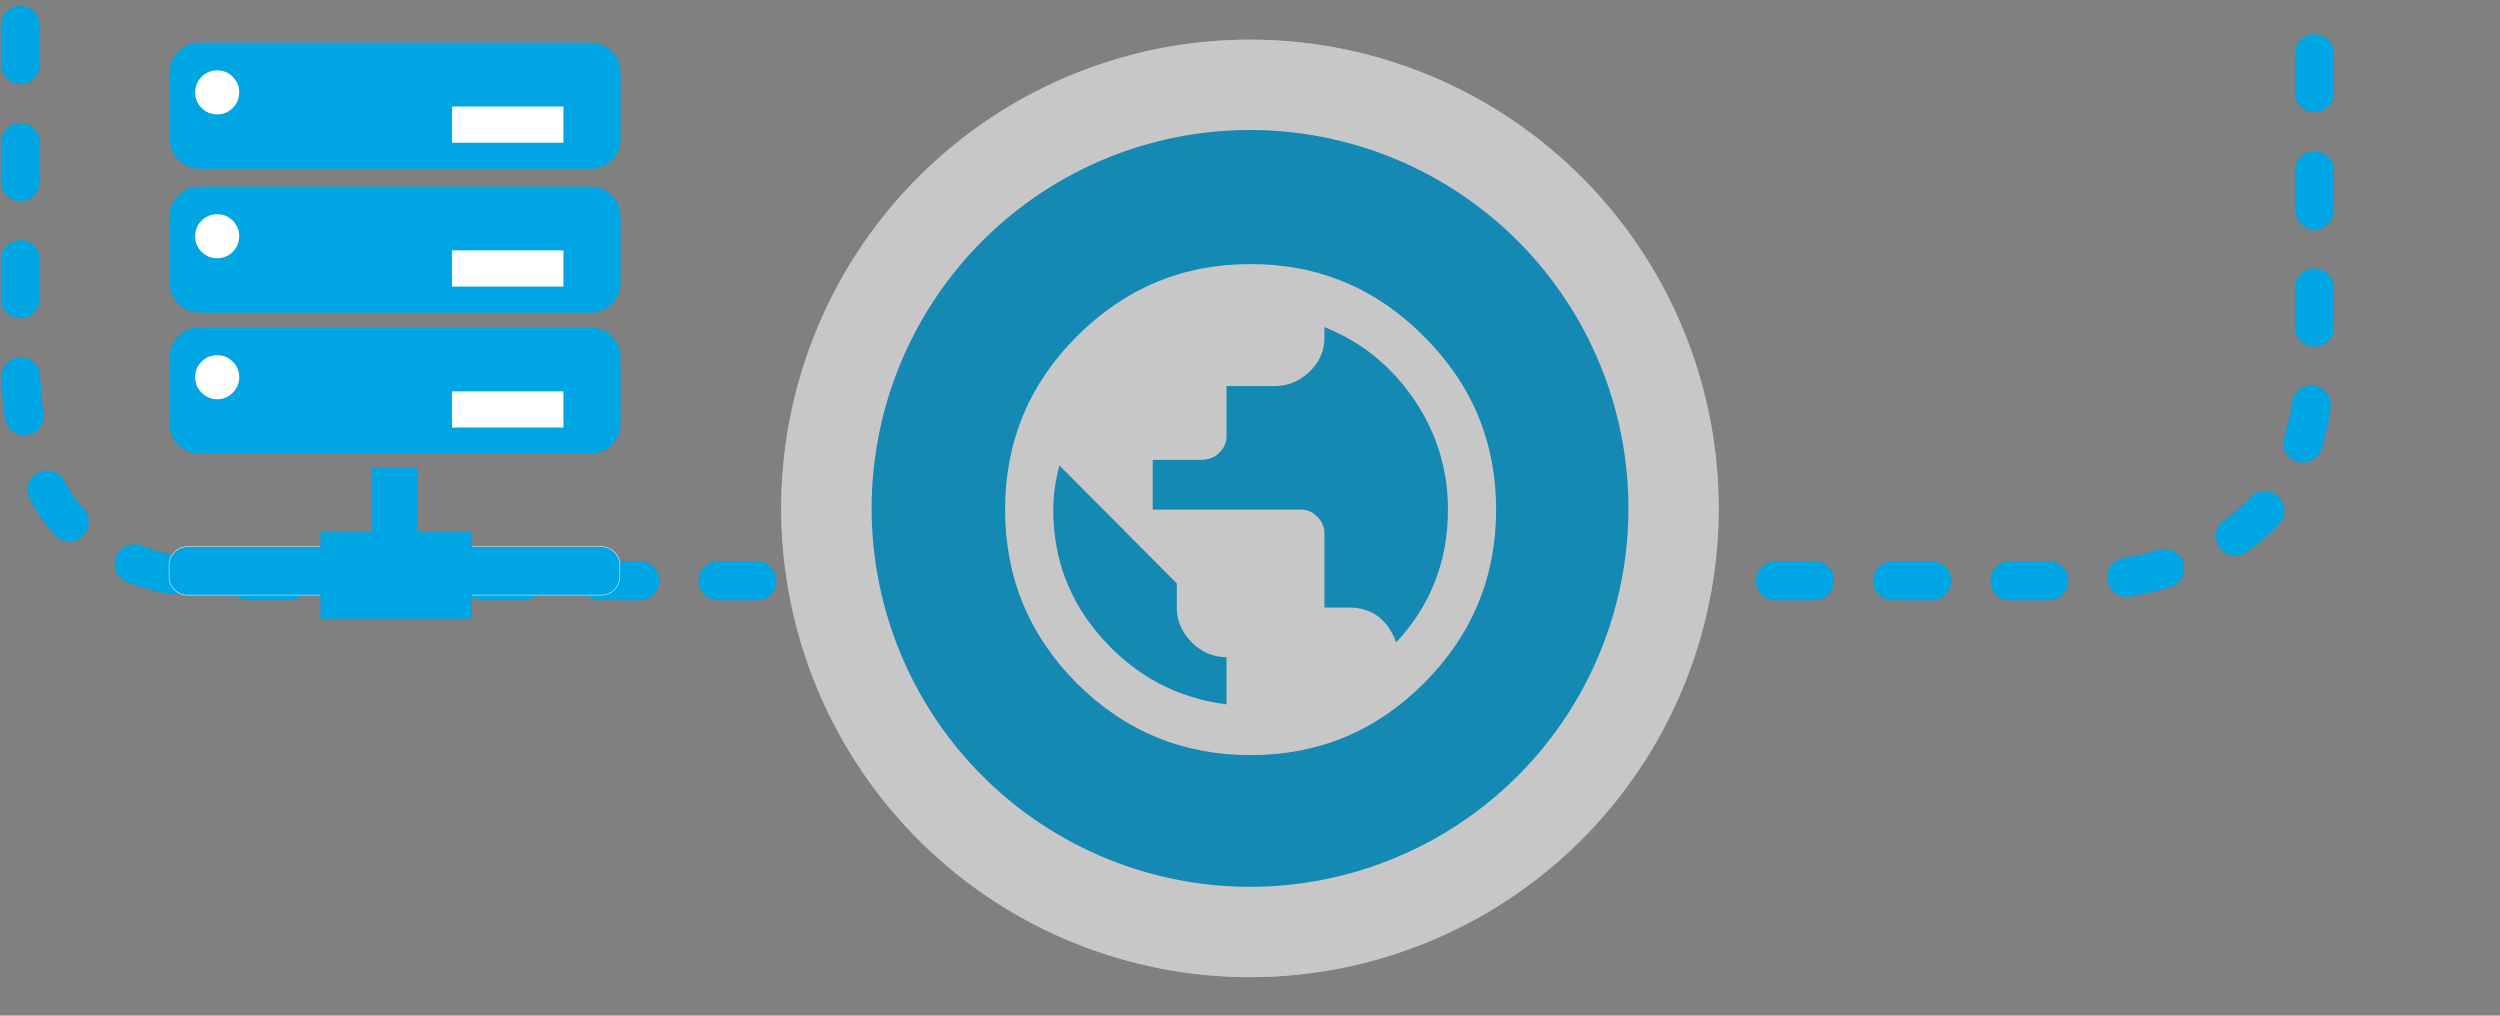 <?xml version="1.0" encoding="UTF-8" standalone="no"?>
<!-- Created with Inkscape (http://www.inkscape.org/) -->

<svg
   xmlns:dc="http://purl.org/dc/elements/1.1/"
   xmlns:cc="http://creativecommons.org/ns#"
   xmlns:rdf="http://www.w3.org/1999/02/22-rdf-syntax-ns#"
   xmlns:svg="http://www.w3.org/2000/svg"
   xmlns="http://www.w3.org/2000/svg"
   xmlns:sodipodi="http://sodipodi.sourceforge.net/DTD/sodipodi-0.dtd"
   xmlns:inkscape="http://www.inkscape.org/namespaces/inkscape"
   width="128"
   height="52"
   viewBox="0 0 33.867 13.758"
   version="1.1"
   id="svg3957"
   inkscape:version="0.92.4 (5da689c313, 2019-01-14)"
   sodipodi:docname="timeline-publish.svg">
  <rect x="0" y="0" width="33.867" height="13.758" fill="#808080" stroke="none"/>
  <defs
     id="defs3951" />
  <sodipodi:namedview
     id="base"
     pagecolor="#ffffff"
     bordercolor="#666666"
     borderopacity="1.0"
     inkscape:pageopacity="0.0"
     inkscape:pageshadow="2"
     inkscape:zoom="5.6"
     inkscape:cx="35.660731"
     inkscape:cy="47.057702"
     inkscape:document-units="px"
     inkscape:current-layer="layer1"
     showgrid="false"
     units="px"
     inkscape:window-width="1118"
     inkscape:window-height="802"
     inkscape:window-x="590"
     inkscape:window-y="106"
     inkscape:window-maximized="0" />
  <g
     inkscape:label="Layer 1"
     inkscape:groupmode="layer"
     id="layer1"
     transform="translate(0,-283.242)">
    <path
       sodipodi:nodetypes="cccc"
       inkscape:connector-curvature="0"
       id="path823"
       d="M 10.36,291.109 H 2.788 c -1.611,-0.214 -2.443,-0.924 -2.512,-2.842 v -4.722"
       style="fill:none;stroke:#00a6e3;stroke-width:0.529;stroke-linecap:round;stroke-linejoin:round;stroke-miterlimit:4;stroke-dasharray:0.529, 1.058;stroke-dashoffset:1.482;stroke-opacity:1" />
    <path
       style="fill:none;stroke:#00a6e3;stroke-width:0.529;stroke-linecap:round;stroke-linejoin:round;stroke-miterlimit:4;stroke-dasharray:0.529,1.058;stroke-dashoffset:1.005;stroke-opacity:1"
       d="m 23.471,291.109 h 5.04 c 1.611,-0.214 2.774,-0.924 2.842,-2.842 v -4.765"
       id="path11932"
       inkscape:connector-curvature="0"
       sodipodi:nodetypes="cccc" />
    <path
       style="opacity:1;fill:#ffffff;fill-opacity:1;stroke:none;stroke-width:0.585;stroke-linecap:round;stroke-linejoin:round;stroke-miterlimit:4;stroke-dasharray:0.585, 1.17;stroke-dashoffset:0;stroke-opacity:1"
       d="m 23.283,290.129 a 6.35,6.35 0 0 1 -6.35,6.35 6.35,6.35 0 0 1 -6.35,-6.35 6.35,6.35 0 0 1 6.35,-6.35 6.35,6.35 0 0 1 6.35,6.35 z"
       id="path818"
       inkscape:connector-curvature="0" />
    <path
       inkscape:connector-curvature="0"
       id="path825"
       d="m 22.06,290.129 a 5.126,5.126 0 0 1 -5.126,5.126 5.126,5.126 0 0 1 -5.126,-5.126 5.126,5.126 0 0 1 5.126,-5.126 5.126,5.126 0 0 1 5.126,5.126 z"
       style="opacity:1;fill:#00a6e3;fill-opacity:1;stroke:none;stroke-width:0.472;stroke-linecap:round;stroke-linejoin:round;stroke-miterlimit:4;stroke-dasharray:0.472, 0.945;stroke-dashoffset:0;stroke-opacity:1" />
    <g
       style="fill:#ffffff;fill-opacity:1"
       id="g10959"
       transform="matrix(1.677,0,0,1.677,-80.97,-767.061)">
      <g
         id="use10957"
         transform="matrix(0.265,0,0,0.265,56,632.8)">
        <path
           inkscape:connector-curvature="0"
           id="path827"
           d="m 13.438,-4.953 c 1.051,-1.125 1.578,-2.473 1.578,-4.047 0,-1.238 -0.352,-2.363 -1.047,-3.375 -0.688,-1.008 -1.594,-1.738 -2.719,-2.188 v 0.328 c 0,0.398 -0.152,0.742 -0.453,1.031 -0.305,0.293 -0.656,0.438 -1.062,0.438 H 8.266 V -11.25 c 0,0.211 -0.078,0.387 -0.234,0.531 -0.148,0.137 -0.328,0.203 -0.547,0.203 H 6.016 V -9 h 4.5 c 0.207,0 0.379,0.074 0.516,0.219 0.145,0.137 0.219,0.309 0.219,0.516 v 2.25 h 0.734 c 0.707,0 1.191,0.355 1.453,1.062 z M 8.266,-3.062 V -4.5 c -0.398,0 -0.75,-0.148 -1.062,-0.453 C 6.898,-5.266 6.75,-5.617 6.75,-6.016 V -6.75 l -3.578,-3.594 c -0.125,0.469 -0.188,0.918 -0.188,1.344 0,1.523 0.508,2.844 1.531,3.969 1.02,1.125 2.27,1.781 3.75,1.969 z m -4.562,-11.219 C 5.172,-15.75 6.938,-16.484 9,-16.484 c 2.062,0 3.82,0.734 5.281,2.203 1.469,1.461 2.203,3.219 2.203,5.281 0,2.062 -0.734,3.828 -2.203,5.297 -1.461,1.461 -3.219,2.188 -5.281,2.188 -2.062,0 -3.828,-0.727 -5.297,-2.188 C 2.242,-5.172 1.516,-6.938 1.516,-9 c 0,-2.062 0.727,-3.82 2.188,-5.281 z m 0,0"
           style="stroke:none" />
      </g>
    </g>
    <g
       id="g10951"
       transform="matrix(0.341,0,0,0.341,-42.138,202.131)">
      <path
         inkscape:connector-curvature="0"
         id="path10927"
         d="m 131.023,259.578 h 16.434 c 0.207,0 0.379,0.074 0.523,0.219 0.145,0.145 0.215,0.316 0.215,0.52 v 0.449 c 0,0.203 -0.07,0.379 -0.215,0.523 -0.145,0.141 -0.316,0.215 -0.523,0.215 h -16.434 c -0.203,0 -0.375,-0.074 -0.52,-0.215 -0.145,-0.145 -0.215,-0.32 -0.215,-0.523 v -0.449 c 0,-0.203 0.07,-0.375 0.215,-0.52 0.145,-0.145 0.316,-0.219 0.52,-0.219 z m 0,0"
         style="fill:#00a6e3;fill-opacity:1;fill-rule:nonzero;stroke:#ffffff;stroke-width:0.019;stroke-linecap:butt;stroke-linejoin:miter;stroke-miterlimit:4;stroke-opacity:1" />
      <path
         inkscape:connector-curvature="0"
         id="path10929"
         d="m 136.301,259 h 6.012 v 3.438 h -6.012 z m 0,0"
         style="fill:#00a6e3;fill-opacity:1;fill-rule:nonzero;stroke:none" />
      <path
         inkscape:connector-curvature="0"
         id="path10931"
         d="m 138.344,256.414 h 1.828 v 3.016 h -1.828 z m 0,0"
         style="fill:#00a6e3;fill-opacity:1;fill-rule:nonzero;stroke:none" />
      <path
         inkscape:connector-curvature="0"
         id="path10933"
         d="m 131.492,250.867 h 15.551 c 0.156,0 0.309,0.031 0.449,0.09 0.145,0.062 0.273,0.145 0.383,0.258 0.113,0.109 0.195,0.238 0.258,0.383 0.059,0.145 0.09,0.293 0.09,0.449 v 2.656 c 0,0.156 -0.031,0.305 -0.09,0.449 -0.062,0.145 -0.145,0.273 -0.258,0.383 -0.109,0.109 -0.238,0.195 -0.383,0.254 -0.141,0.062 -0.293,0.09 -0.449,0.09 h -15.551 c -0.156,0 -0.305,-0.027 -0.449,-0.09 -0.145,-0.059 -0.273,-0.145 -0.383,-0.254 -0.109,-0.109 -0.195,-0.238 -0.258,-0.383 -0.059,-0.145 -0.086,-0.293 -0.086,-0.449 v -2.656 c 0,-0.156 0.027,-0.305 0.086,-0.449 0.062,-0.145 0.148,-0.273 0.258,-0.383 0.109,-0.113 0.238,-0.195 0.383,-0.258 0.145,-0.059 0.293,-0.09 0.449,-0.09 z m 0,0"
         style="fill:#00a6e3;fill-opacity:1;fill-rule:nonzero;stroke:none" />
      <path
         inkscape:connector-curvature="0"
         id="path10935"
         d="m 133.074,252.848 c 0,0.239 -0.085,0.445 -0.255,0.615 -0.17,0.17 -0.378,0.26 -0.617,0.26 -0.245,0 -0.452,-0.09 -0.622,-0.26 -0.17,-0.17 -0.255,-0.377 -0.255,-0.615 0,-0.244 0.085,-0.451 0.255,-0.62 0.17,-0.17 0.378,-0.255 0.622,-0.255 0.239,0 0.447,0.085 0.617,0.255 0.17,0.17 0.255,0.376 0.255,0.62 z m 0,0"
         style="fill:#ffffff;fill-opacity:1;fill-rule:nonzero;stroke:none;stroke-width:1.36" />
      <path
         inkscape:connector-curvature="0"
         id="path10937"
         d="m 141.531,253.414 h 4.418 v 1.426 h -4.418 z m 0,0"
         style="fill:#ffffff;fill-opacity:1;fill-rule:nonzero;stroke:#ffffff;stroke-width:0.009;stroke-linecap:butt;stroke-linejoin:miter;stroke-miterlimit:4;stroke-opacity:1" />
      <path
         inkscape:connector-curvature="0"
         id="path10939"
         d="m 131.492,245.27 h 15.551 c 0.156,0 0.309,0.031 0.449,0.09 0.145,0.059 0.273,0.145 0.383,0.254 0.113,0.113 0.195,0.238 0.258,0.383 0.059,0.145 0.09,0.297 0.09,0.453 v 2.652 c 0,0.156 -0.031,0.309 -0.09,0.453 -0.062,0.145 -0.145,0.27 -0.258,0.383 -0.109,0.109 -0.238,0.195 -0.383,0.254 -0.141,0.059 -0.293,0.09 -0.449,0.09 h -15.551 c -0.156,0 -0.305,-0.031 -0.449,-0.09 -0.145,-0.059 -0.273,-0.145 -0.383,-0.254 -0.109,-0.113 -0.195,-0.238 -0.258,-0.383 -0.059,-0.145 -0.086,-0.297 -0.086,-0.453 v -2.652 c 0,-0.156 0.027,-0.309 0.086,-0.453 0.062,-0.145 0.148,-0.27 0.258,-0.383 0.109,-0.109 0.238,-0.195 0.383,-0.254 0.145,-0.059 0.293,-0.09 0.449,-0.09 z m 0,0"
         style="fill:#00a6e3;fill-opacity:1;fill-rule:nonzero;stroke:none" />
      <path
         inkscape:connector-curvature="0"
         id="path10941"
         d="m 133.074,247.249 c 0,0.239 -0.085,0.447 -0.255,0.617 -0.17,0.17 -0.378,0.255 -0.617,0.255 -0.245,0 -0.452,-0.085 -0.622,-0.255 -0.17,-0.17 -0.255,-0.378 -0.255,-0.617 0,-0.245 0.085,-0.452 0.255,-0.622 0.17,-0.17 0.378,-0.255 0.622,-0.255 0.239,0 0.447,0.085 0.617,0.255 0.17,0.17 0.255,0.378 0.255,0.622 z m 0,0"
         style="fill:#ffffff;fill-opacity:1;fill-rule:nonzero;stroke:none;stroke-width:1.362" />
      <path
         inkscape:connector-curvature="0"
         id="path10943"
         d="m 141.531,247.812 h 4.418 v 1.43 h -4.418 z m 0,0"
         style="fill:#ffffff;fill-opacity:1;fill-rule:nonzero;stroke:#ffffff;stroke-width:0.009;stroke-linecap:butt;stroke-linejoin:miter;stroke-miterlimit:4;stroke-opacity:1" />
      <path
         inkscape:connector-curvature="0"
         id="path10945"
         d="m 131.492,239.555 h 15.551 c 0.156,0 0.309,0.031 0.449,0.09 0.145,0.059 0.273,0.145 0.383,0.254 0.113,0.113 0.195,0.238 0.258,0.383 0.059,0.145 0.09,0.297 0.09,0.453 v 2.652 c 0,0.156 -0.031,0.309 -0.09,0.453 -0.062,0.145 -0.145,0.27 -0.258,0.383 -0.109,0.109 -0.238,0.195 -0.383,0.254 -0.141,0.059 -0.293,0.09 -0.449,0.09 h -15.551 c -0.156,0 -0.305,-0.031 -0.449,-0.09 -0.145,-0.059 -0.273,-0.145 -0.383,-0.254 -0.109,-0.113 -0.195,-0.238 -0.258,-0.383 -0.059,-0.145 -0.086,-0.297 -0.086,-0.453 v -2.652 c 0,-0.156 0.027,-0.309 0.086,-0.453 0.062,-0.145 0.148,-0.27 0.258,-0.383 0.109,-0.109 0.238,-0.195 0.383,-0.254 0.145,-0.059 0.293,-0.09 0.449,-0.09 z m 0,0"
         style="fill:#00a6e3;fill-opacity:1;fill-rule:nonzero;stroke:none" />
      <path
         inkscape:connector-curvature="0"
         id="path10947"
         d="m 133.074,241.529 c 0,0.245 -0.085,0.452 -0.255,0.622 -0.17,0.17 -0.378,0.255 -0.617,0.255 -0.245,0 -0.452,-0.085 -0.622,-0.255 -0.17,-0.17 -0.255,-0.378 -0.255,-0.622 0,-0.239 0.085,-0.447 0.255,-0.617 0.17,-0.17 0.378,-0.255 0.622,-0.255 0.239,0 0.447,0.085 0.617,0.255 0.17,0.17 0.255,0.378 0.255,0.617 z m 0,0"
         style="fill:#ffffff;fill-opacity:1;fill-rule:nonzero;stroke:none;stroke-width:1.362" />
      <path
         inkscape:connector-curvature="0"
         id="path10949"
         d="m 141.531,242.098 h 4.418 v 1.43 h -4.418 z m 0,0"
         style="fill:#ffffff;fill-opacity:1;fill-rule:nonzero;stroke:#ffffff;stroke-width:0.009;stroke-linecap:butt;stroke-linejoin:miter;stroke-miterlimit:4;stroke-opacity:1" />
    </g>
    <path
       inkscape:connector-curvature="0"
       id="mask"
       d="m 23.283,290.129 a 6.35,6.35 0 0 1 -6.35,6.35 6.35,6.35 0 0 1 -6.35,-6.35 6.35,6.35 0 0 1 6.35,-6.35 6.35,6.35 0 0 1 6.35,6.35 z"
       style="opacity:1;fill:#444444;fill-opacity:0.3;stroke:none;stroke-width:0.585;stroke-linecap:round;stroke-linejoin:round;stroke-miterlimit:4;stroke-dasharray:0.585, 1.17;stroke-dashoffset:0;stroke-opacity:1"
       inkscape:label="#path819" />
  </g>
</svg>
